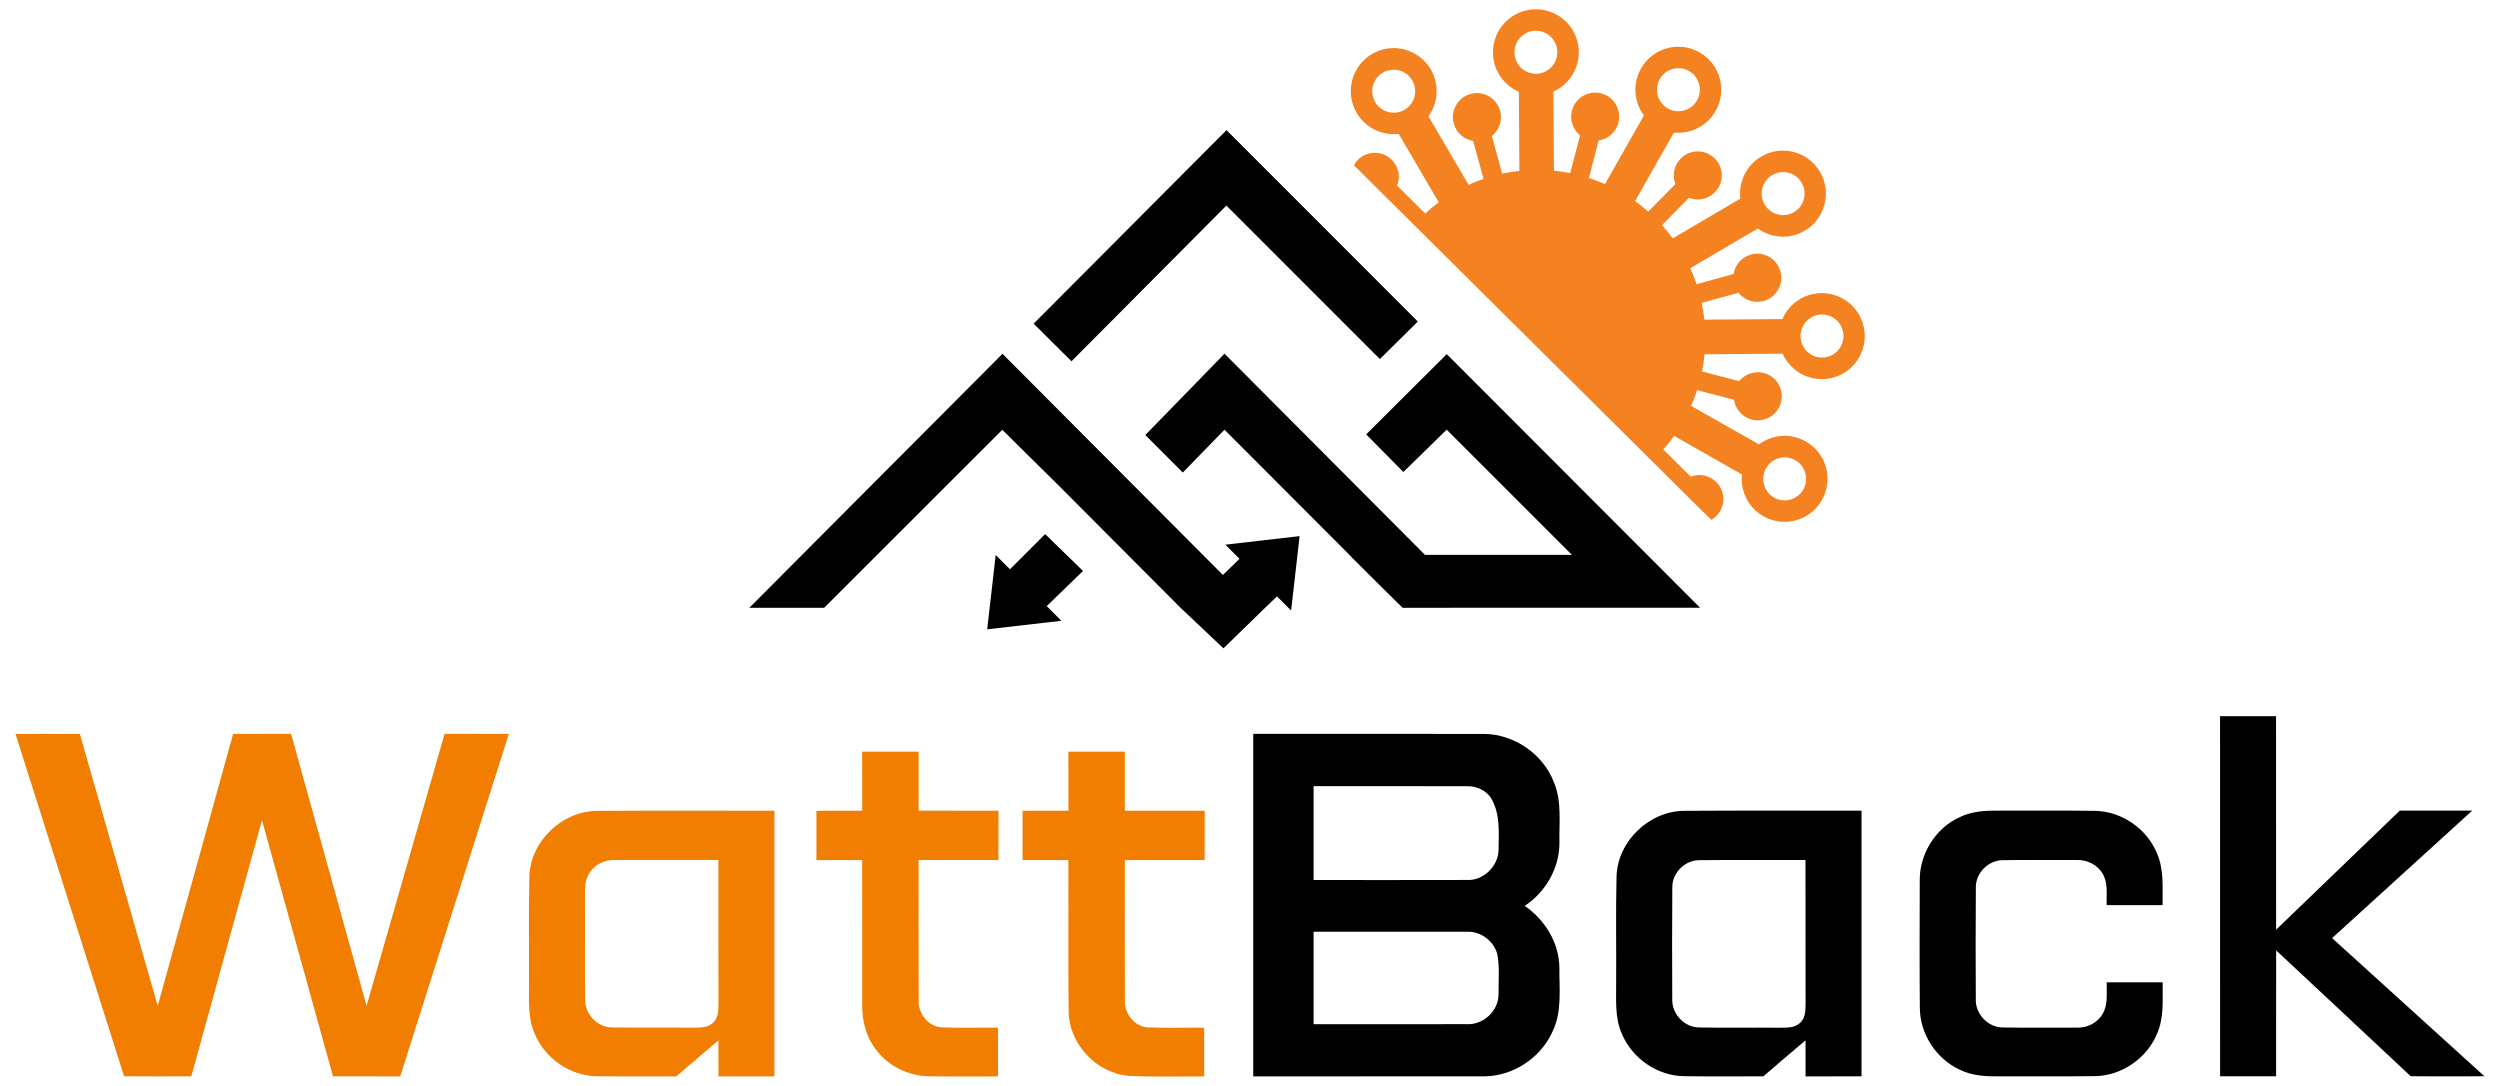 <svg width="175" height="76" viewBox="0 0 175 76" fill="none" xmlns="http://www.w3.org/2000/svg">
<path fill-rule="evenodd" clip-rule="evenodd" d="M73.16 37.388L75.811 39.966L73.27 42.427L74.295 43.455L71.699 43.754L69.103 44.053L69.401 41.451L69.699 38.849L70.698 39.849L73.16 37.388ZM103.445 42.541H113.748H119.002L101.274 24.79L95.632 30.407L98.238 33.04L101.267 30.077L110.033 38.839H99.748L85.716 24.759L80.174 30.452L82.794 33.078L85.716 30.08C86.711 31.07 87.706 32.067 88.697 33.064L90.813 35.185L93.451 37.828L94.613 38.993L94.606 39C95.793 40.186 96.987 41.372 98.184 42.548L103.445 42.541ZM90.971 37.529L88.374 37.828L85.778 38.127L86.766 39.117L85.603 40.248C80.455 35.082 75.338 29.95 70.173 24.766L52.451 42.548H57.688L70.162 30.084L74.189 34.071L82.643 42.548L85.641 45.383L88.556 42.548L89.39 41.747L90.377 42.737L90.676 40.135L90.971 37.529ZM85.857 9.109L99.247 22.508L96.592 25.131L96.253 24.797L85.847 14.389L75.005 25.289L72.354 22.656L85.857 9.109Z" fill="black"/>
<path fill-rule="evenodd" clip-rule="evenodd" d="M108.777 11.951C109.161 11.989 109.542 12.044 109.915 12.117L110.605 9.477C110.104 9.068 109.861 8.387 110.039 7.724C110.282 6.826 111.208 6.297 112.104 6.541C112.999 6.785 113.527 7.713 113.283 8.61C113.102 9.274 112.549 9.738 111.908 9.834L111.222 12.457C111.606 12.581 111.984 12.725 112.351 12.883L115.074 8.081C114.384 7.153 114.264 5.867 114.871 4.795C115.691 3.348 117.526 2.843 118.967 3.664C120.41 4.486 120.915 6.325 120.095 7.768C119.488 8.841 118.325 9.394 117.176 9.277L114.453 14.079C114.772 14.309 115.081 14.554 115.376 14.811L117.276 12.886C117.042 12.281 117.173 11.57 117.66 11.085C118.318 10.429 119.382 10.436 120.037 11.096C120.692 11.756 120.685 12.821 120.026 13.478C119.539 13.962 118.826 14.086 118.226 13.849L116.336 15.764C116.603 16.059 116.857 16.369 117.09 16.688L121.824 13.904C121.69 12.752 122.228 11.58 123.288 10.958C124.718 10.116 126.56 10.597 127.4 12.031C128.241 13.464 127.76 15.31 126.33 16.152C125.27 16.774 123.984 16.674 123.048 15.994L118.318 18.775C118.483 19.139 118.63 19.51 118.761 19.892L121.35 19.18C121.45 18.541 121.916 17.991 122.582 17.816C123.48 17.578 124.399 18.115 124.636 19.015C124.873 19.916 124.338 20.837 123.439 21.074C122.774 21.25 122.098 20.999 121.693 20.493L119.117 21.201C119.2 21.586 119.262 21.975 119.306 22.374L124.77 22.336C125.226 21.274 126.279 20.524 127.507 20.517C129.167 20.507 130.521 21.844 130.532 23.508C130.542 25.172 129.208 26.529 127.548 26.54C126.32 26.547 125.257 25.814 124.783 24.759L119.32 24.797C119.282 25.206 119.22 25.608 119.141 26L121.738 26.681C122.146 26.179 122.825 25.935 123.487 26.113C124.382 26.358 124.91 27.286 124.667 28.183C124.423 29.08 123.497 29.609 122.602 29.365C121.94 29.183 121.477 28.63 121.381 27.987L118.799 27.31C118.675 27.688 118.534 28.055 118.377 28.413L123.127 31.105C124.053 30.414 125.336 30.293 126.406 30.902C127.85 31.723 128.354 33.562 127.534 35.006C126.714 36.453 124.879 36.958 123.439 36.137C122.369 35.528 121.817 34.363 121.933 33.212L117.19 30.513C116.953 30.843 116.699 31.163 116.432 31.465L118.349 33.366C118.953 33.133 119.663 33.263 120.146 33.751C120.801 34.411 120.795 35.477 120.136 36.133C120.033 36.233 119.923 36.319 119.807 36.388L119.179 35.793L94.77 11.563C94.845 11.429 94.941 11.302 95.054 11.185C95.713 10.528 96.776 10.535 97.431 11.195C97.915 11.683 98.038 12.398 97.802 13L99.763 14.942C100.065 14.667 100.384 14.406 100.713 14.162L97.908 9.37C96.759 9.504 95.589 8.964 94.969 7.902C94.128 6.469 94.608 4.623 96.039 3.781C97.469 2.939 99.311 3.42 100.151 4.853C100.772 5.916 100.672 7.205 99.993 8.143L102.799 12.938C103.142 12.783 103.492 12.642 103.848 12.522L103.121 9.865C102.483 9.765 101.934 9.298 101.759 8.631C101.523 7.73 102.058 6.809 102.956 6.572C103.855 6.335 104.774 6.871 105.011 7.772C105.186 8.439 104.935 9.116 104.431 9.518L105.151 12.158C105.546 12.072 105.947 12.007 106.355 11.962L106.321 6.424C105.261 5.967 104.514 4.912 104.507 3.681C104.496 2.018 105.831 0.66 107.491 0.649C109.151 0.639 110.505 1.976 110.516 3.64C110.526 4.871 109.792 5.936 108.739 6.41L108.777 11.951ZM118.229 4.97C117.509 4.561 116.59 4.812 116.182 5.537C115.773 6.259 116.024 7.18 116.744 7.59C117.464 7.999 118.384 7.748 118.792 7.026C119.203 6.3 118.949 5.383 118.229 4.97ZM126.114 12.79C125.696 12.072 124.773 11.831 124.06 12.254C123.343 12.673 123.103 13.598 123.525 14.313C123.943 15.031 124.866 15.272 125.579 14.849C126.293 14.43 126.533 13.505 126.114 12.79ZM129.043 23.511C129.036 22.68 128.361 22.009 127.531 22.016C126.701 22.023 126.032 22.7 126.039 23.532C126.046 24.364 126.721 25.034 127.551 25.027C128.381 25.02 129.047 24.343 129.043 23.511ZM126.231 34.263C126.639 33.542 126.389 32.62 125.668 32.211C124.948 31.802 124.029 32.053 123.621 32.779C123.213 33.5 123.463 34.422 124.183 34.831C124.903 35.24 125.819 34.989 126.231 34.263ZM96.8 5.087C96.083 5.506 95.843 6.431 96.265 7.146C96.683 7.864 97.606 8.105 98.319 7.682C99.036 7.263 99.276 6.338 98.855 5.623C98.436 4.908 97.517 4.668 96.8 5.087ZM107.501 2.152C106.671 2.158 106.002 2.836 106.009 3.667C106.016 4.499 106.691 5.17 107.521 5.163C108.351 5.156 109.02 4.479 109.013 3.647C109.007 2.815 108.327 2.148 107.501 2.152Z" fill="#F58220"/>
<path fill-rule="evenodd" clip-rule="evenodd" d="M1.086 51.375C2.588 51.375 4.087 51.368 5.589 51.378C7.4 57.724 9.221 64.065 11.039 70.407C12.805 64.065 14.565 57.72 16.317 51.375C17.669 51.368 19.024 51.371 20.375 51.371C22.138 57.717 23.894 64.065 25.66 70.411C27.488 64.069 29.296 57.717 31.12 51.371C32.619 51.371 34.118 51.368 35.617 51.375C33.086 59.367 30.551 67.358 28.016 75.347C26.449 75.347 24.878 75.35 23.311 75.343C21.654 69.366 19.998 63.388 18.338 57.411C16.681 63.385 15.045 69.369 13.392 75.343C11.825 75.347 10.254 75.35 8.686 75.34C6.155 67.355 3.617 59.367 1.086 51.375ZM60.352 52.616C61.669 52.612 62.986 52.616 64.303 52.616C64.307 53.994 64.303 55.369 64.303 56.747C66.169 56.751 68.028 56.744 69.894 56.751C69.894 57.899 69.897 59.05 69.89 60.202C68.028 60.202 66.166 60.198 64.303 60.202C64.307 63.464 64.293 66.729 64.307 69.995C64.248 70.947 64.986 71.896 65.97 71.916C67.263 71.971 68.56 71.923 69.856 71.937C69.863 73.075 69.859 74.213 69.859 75.35C68.278 75.343 66.694 75.364 65.113 75.343C63.679 75.337 62.249 74.683 61.367 73.539C60.657 72.659 60.342 71.518 60.356 70.394C60.349 66.998 60.356 63.601 60.352 60.205C59.285 60.202 58.215 60.205 57.149 60.205C57.145 59.057 57.149 57.906 57.149 56.754C58.215 56.751 59.285 56.754 60.356 56.751C60.352 55.369 60.352 53.991 60.352 52.616ZM74.788 52.616C76.105 52.612 77.422 52.616 78.739 52.616C78.743 53.994 78.739 55.369 78.739 56.751C80.605 56.754 82.467 56.747 84.33 56.754C84.33 57.902 84.333 59.054 84.326 60.205C82.464 60.205 80.601 60.202 78.739 60.205C78.743 63.467 78.729 66.733 78.743 69.995C78.681 70.944 79.415 71.892 80.396 71.92C81.692 71.975 82.992 71.923 84.292 71.94C84.295 73.078 84.295 74.216 84.295 75.354C82.57 75.333 80.841 75.398 79.116 75.316C76.805 75.182 74.829 73.116 74.805 70.792C74.761 67.266 74.802 63.732 74.785 60.205C73.718 60.202 72.648 60.205 71.581 60.205C71.581 59.057 71.581 57.906 71.581 56.754C72.651 56.751 73.721 56.754 74.791 56.751C74.788 55.369 74.788 53.991 74.788 52.616ZM37.057 61.316C37.153 58.861 39.372 56.758 41.818 56.761C45.947 56.734 50.08 56.754 54.209 56.751C54.213 62.948 54.213 69.149 54.209 75.347C52.903 75.35 51.596 75.35 50.293 75.35C50.289 74.508 50.293 73.669 50.289 72.827C49.301 73.662 48.317 74.505 47.333 75.347C45.494 75.343 43.653 75.364 41.814 75.337C39.928 75.33 38.145 74.092 37.424 72.353C36.92 71.219 37.044 69.947 37.03 68.74C37.047 66.265 36.992 63.787 37.057 61.316ZM41.238 61.144C40.929 61.611 40.95 62.196 40.947 62.732C40.964 65.141 40.933 67.554 40.96 69.964C40.933 70.995 41.835 71.934 42.871 71.92C44.723 71.954 46.582 71.916 48.437 71.937C48.924 71.92 49.493 71.985 49.878 71.621C50.31 71.274 50.282 70.675 50.293 70.174C50.282 66.85 50.293 63.522 50.286 60.198C47.882 60.198 45.477 60.191 43.077 60.198C42.353 60.167 41.608 60.504 41.238 61.144Z" fill="#F17E00"/>
<path fill-rule="evenodd" clip-rule="evenodd" d="M155.403 50.134C156.71 50.13 158.017 50.13 159.323 50.134C159.323 55.118 159.32 60.099 159.327 65.08C162.218 62.306 165.096 59.514 167.99 56.74C169.678 56.747 171.365 56.737 173.056 56.744C169.791 59.721 166.516 62.691 163.247 65.667C166.797 68.895 170.36 72.112 173.914 75.34C172.188 75.337 170.467 75.354 168.745 75.333C165.617 72.387 162.468 69.462 159.33 66.527C159.327 69.466 159.327 72.401 159.327 75.34C158.02 75.344 156.713 75.344 155.407 75.34C155.403 66.943 155.403 58.538 155.403 50.134ZM87.727 51.371C93.119 51.375 98.514 51.364 103.905 51.375C106.004 51.399 108.011 52.784 108.769 54.747C109.338 56.094 109.132 57.586 109.16 59.013C109.16 60.776 108.189 62.447 106.731 63.412C108.134 64.375 109.129 65.977 109.156 67.702C109.143 69.222 109.359 70.834 108.662 72.243C107.832 74.068 105.912 75.326 103.909 75.344C98.517 75.35 93.122 75.347 87.727 75.347C87.724 67.355 87.724 59.367 87.727 51.371ZM91.953 55.029C91.949 57.218 91.953 59.408 91.953 61.601C95.52 61.601 99.087 61.608 102.657 61.597C103.844 61.673 104.907 60.618 104.9 59.439C104.914 58.284 105.013 57.043 104.444 55.995C104.108 55.348 103.377 55.008 102.667 55.036C99.093 55.022 95.523 55.032 91.953 55.029ZM91.953 65.221C91.953 67.379 91.949 69.534 91.953 71.693C95.523 71.693 99.09 71.7 102.66 71.69C103.826 71.765 104.917 70.755 104.897 69.576C104.89 68.647 104.986 67.702 104.811 66.788C104.56 65.856 103.641 65.179 102.681 65.221C99.104 65.214 95.526 65.224 91.953 65.221ZM113.159 61.302C113.258 58.851 115.477 56.758 117.919 56.758C122.049 56.73 126.178 56.751 130.308 56.747C130.311 62.945 130.311 69.146 130.308 75.344C129.001 75.347 127.694 75.347 126.391 75.347C126.387 74.505 126.391 73.666 126.387 72.824C125.396 73.659 124.415 74.501 123.431 75.344C121.596 75.34 119.761 75.361 117.926 75.333C116.036 75.33 114.25 74.096 113.529 72.36C113.018 71.222 113.145 69.947 113.131 68.734C113.149 66.259 113.094 63.777 113.159 61.302ZM117.062 62.117C117.041 64.736 117.045 67.359 117.058 69.978C117.038 71.002 117.933 71.93 118.959 71.923C120.814 71.958 122.67 71.92 124.522 71.941C125.012 71.923 125.588 71.989 125.979 71.621C126.408 71.274 126.381 70.672 126.391 70.174C126.381 66.846 126.391 63.526 126.384 60.202C123.908 60.209 121.431 60.185 118.955 60.212C117.95 60.205 117.045 61.102 117.062 62.117ZM137.174 57.205C138.045 56.772 139.036 56.734 139.99 56.744C142.188 56.758 144.387 56.727 146.589 56.758C148.475 56.765 150.272 57.985 150.989 59.731C151.486 60.872 151.37 62.148 151.38 63.361C150.073 63.364 148.77 63.364 147.467 63.361C147.439 62.622 147.583 61.807 147.179 61.147C146.808 60.518 146.074 60.171 145.361 60.202C143.643 60.205 141.924 60.185 140.206 60.212C139.198 60.209 138.296 61.102 138.309 62.117C138.289 64.732 138.292 67.352 138.306 69.964C138.278 70.995 139.177 71.93 140.209 71.923C141.921 71.951 143.636 71.93 145.351 71.934C146.071 71.968 146.812 71.621 147.179 70.981C147.58 70.315 147.446 69.507 147.47 68.764C148.773 68.761 150.08 68.761 151.384 68.764C151.377 69.971 151.49 71.232 150.993 72.363C150.276 74.103 148.485 75.323 146.606 75.33C144.401 75.361 142.195 75.33 139.99 75.344C139.04 75.357 138.052 75.316 137.188 74.879C135.538 74.127 134.403 72.387 134.389 70.569C134.362 67.613 134.375 64.65 134.382 61.694C134.341 59.827 135.459 57.978 137.174 57.205Z" fill="black"/>
</svg>
